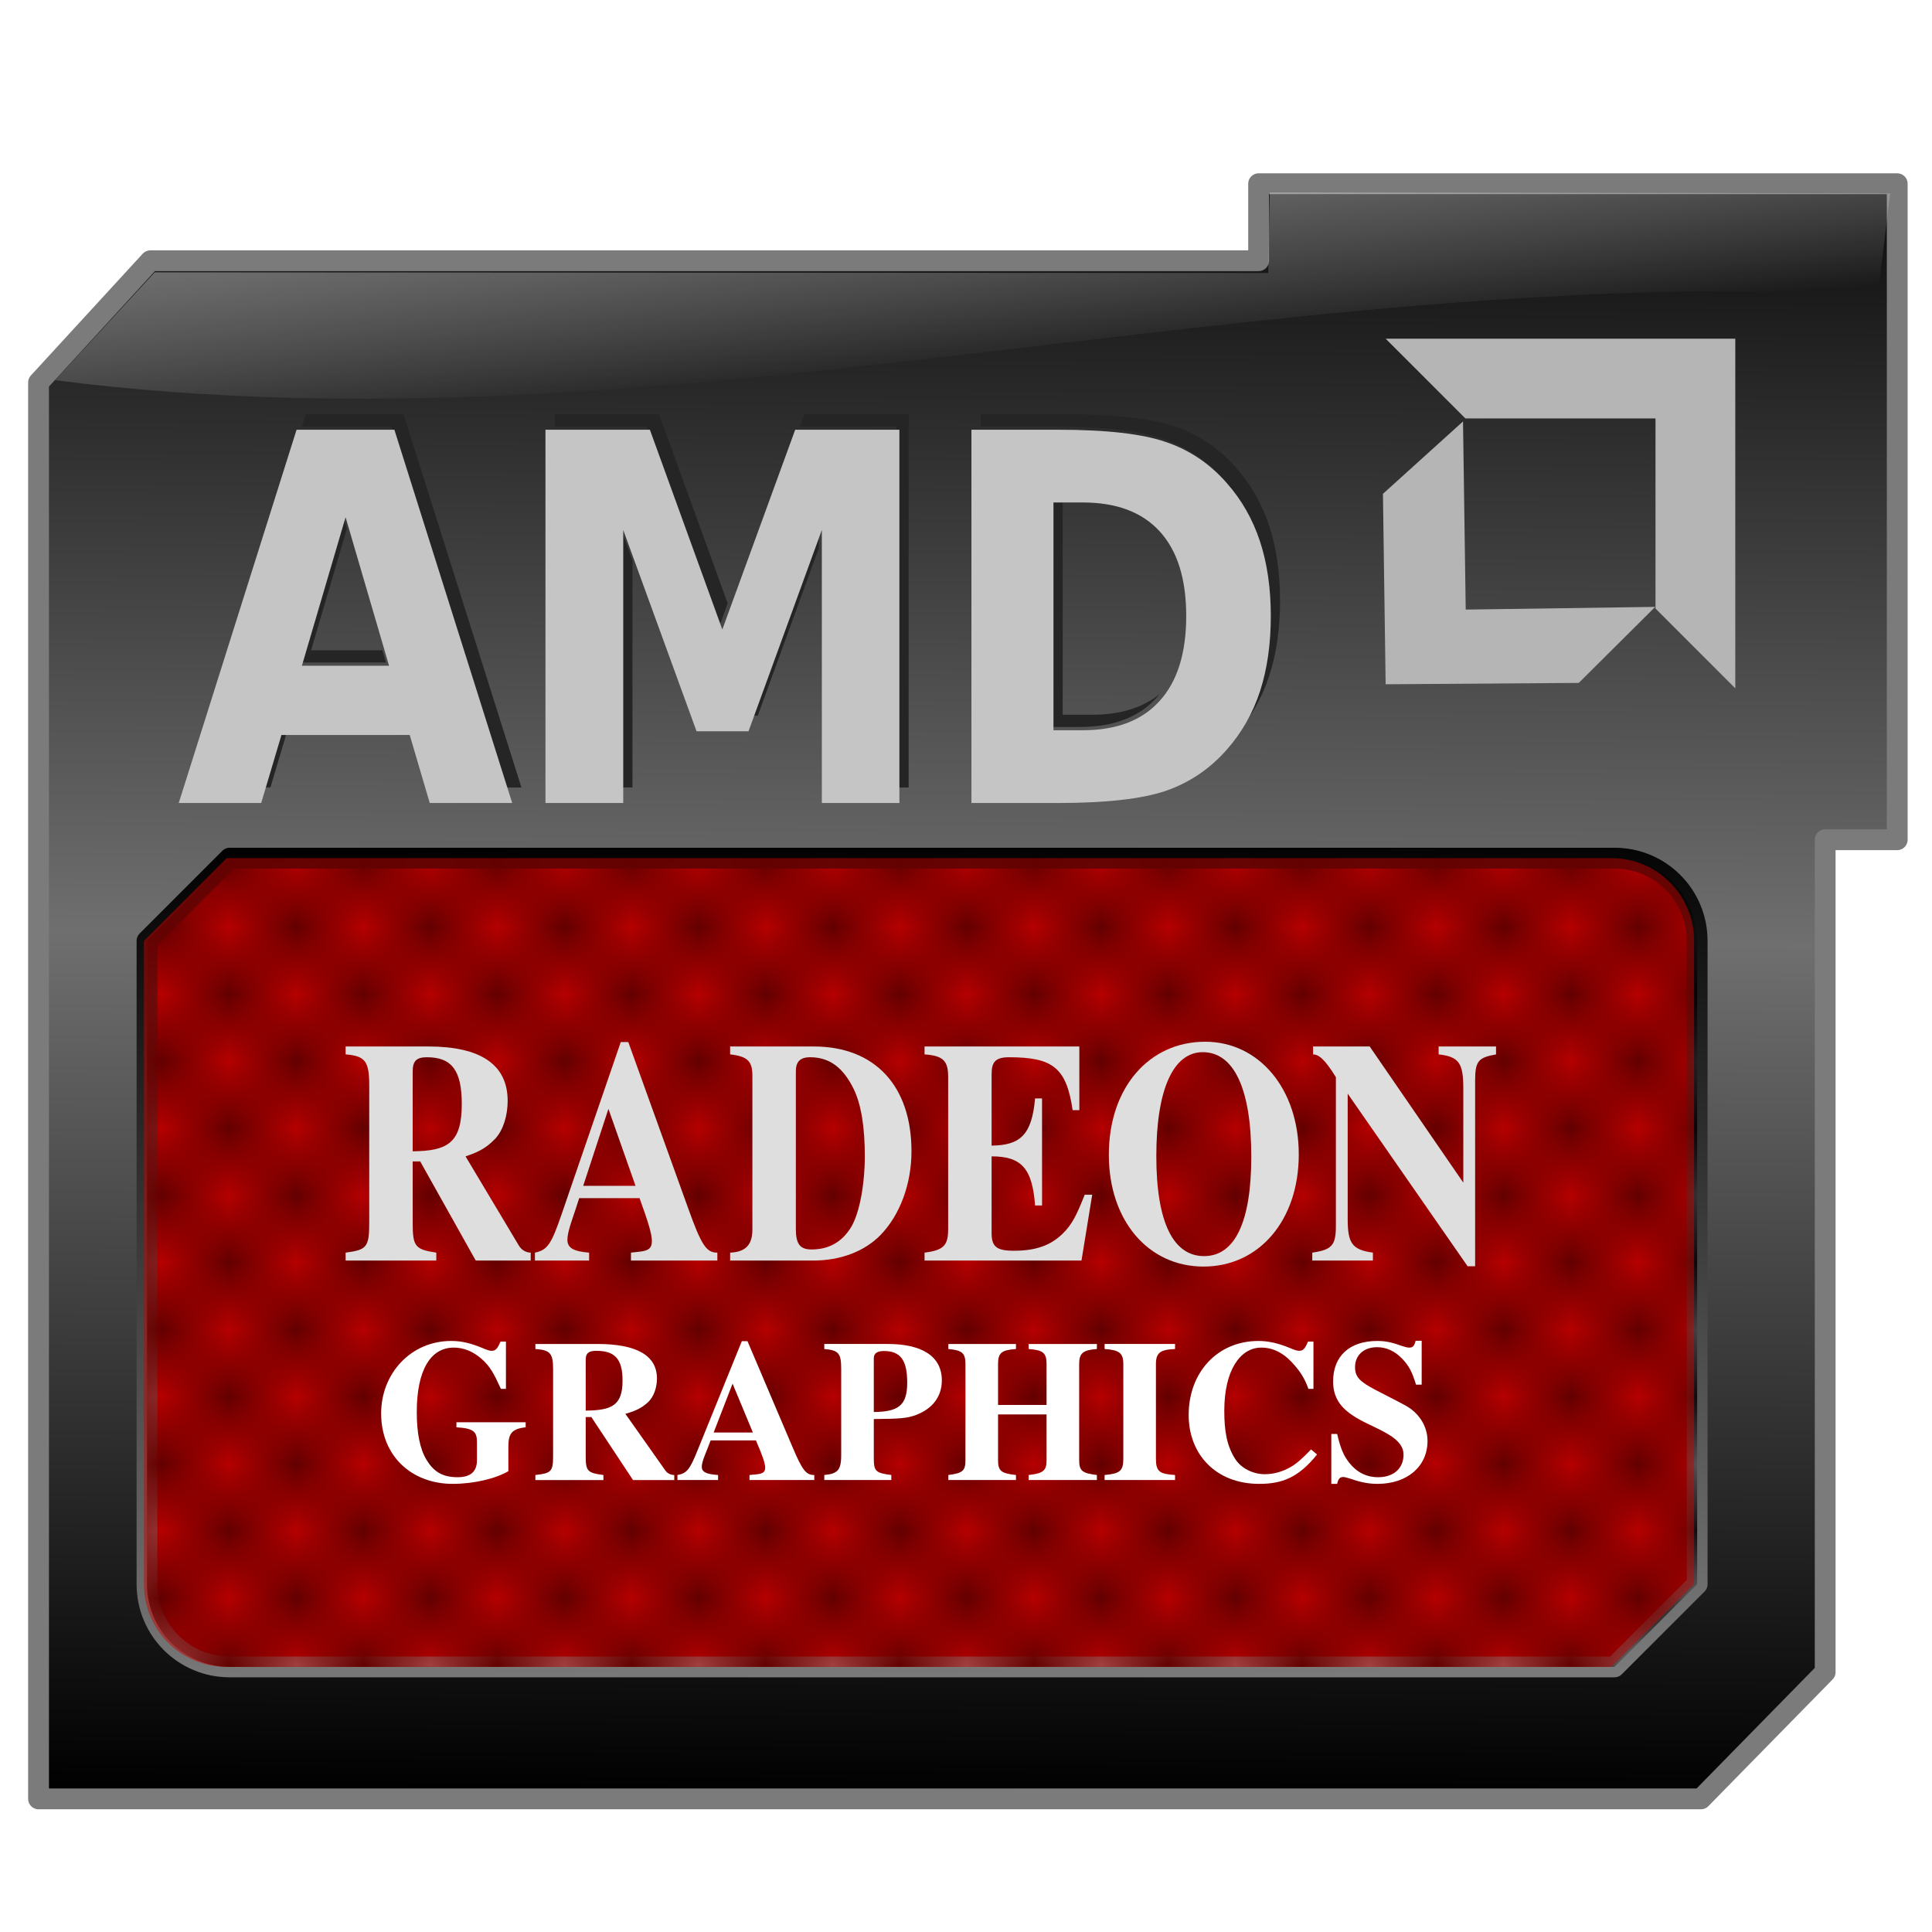 <?xml version="1.0" encoding="UTF-8" standalone="no"?>
<!-- Created with Inkscape (http://www.inkscape.org/) -->

<svg
   xmlns:dc="http://purl.org/dc/elements/1.1/"
   xmlns:cc="http://creativecommons.org/ns#"
   xmlns:rdf="http://www.w3.org/1999/02/22-rdf-syntax-ns#"
   xmlns:svg="http://www.w3.org/2000/svg"
   xmlns="http://www.w3.org/2000/svg"
   xmlns:xlink="http://www.w3.org/1999/xlink"
   xmlns:sodipodi="http://sodipodi.sourceforge.net/DTD/sodipodi-0.dtd"
   xmlns:inkscape="http://www.inkscape.org/namespaces/inkscape"
   id="svg2"
   version="1.1"
   inkscape:version="0.91 r13725"
   width="256"
   height="256"
   viewBox="0 0 256 256"
   sodipodi:docname="Radeon X Server Settings.svg">
  <defs
     id="defs6">
    <linearGradient
       inkscape:collect="always"
       id="linearGradient5781">
      <stop
         style="stop-color:#cecece;stop-opacity:0.473"
         offset="0"
         id="stop5783" />
      <stop
         style="stop-color:#ffffff;stop-opacity:0;"
         offset="1"
         id="stop5785" />
    </linearGradient>
    <pattern
       inkscape:isstock="true"
       inkscape:stockid="Checkerboard"
       id="Checkerboard"
       patternTransform="translate(0,0) scale(10,10)"
       height="2"
       width="2"
       patternUnits="userSpaceOnUse"
       inkscape:collect="always">
      <rect
         id="rect5058"
         height="1"
         width="1"
         y="0"
         x="0"
         style="fill:black;stroke:none" />
      <rect
         id="rect5060"
         height="1"
         width="1"
         y="1"
         x="1"
         style="fill:black;stroke:none" />
    </pattern>
    <linearGradient
       inkscape:collect="always"
       id="linearGradient4154">
      <stop
         style="stop-color:#7b7b7b;stop-opacity:1;"
         offset="0"
         id="stop4156" />
      <stop
         style="stop-color:#000000;stop-opacity:1"
         offset="1"
         id="stop4158" />
    </linearGradient>
    <linearGradient
       inkscape:collect="always"
       id="linearGradient4143">
      <stop
         style="stop-color:#000000;stop-opacity:1"
         offset="0"
         id="stop4145" />
      <stop
         style="stop-color:#6f6f6f;stop-opacity:1"
         offset="1"
         id="stop4147" />
    </linearGradient>
    <linearGradient
       inkscape:collect="always"
       xlink:href="#linearGradient4143"
       id="linearGradient4149"
       x1="210.139"
       y1="234.709"
       x2="211.281"
       y2="106.399"
       gradientUnits="userSpaceOnUse"
       spreadMethod="reflect" />
    <linearGradient
       inkscape:collect="always"
       xlink:href="#linearGradient4154"
       id="linearGradient4160"
       x1="253.245"
       y1="218.515"
       x2="250.865"
       y2="89.747"
       gradientUnits="userSpaceOnUse" />
    <linearGradient
       inkscape:collect="always"
       xlink:href="#linearGradient5781"
       id="linearGradient5787"
       x1="225.824"
       y1="-2.005"
       x2="227.962"
       y2="22.652"
       gradientUnits="userSpaceOnUse" />
  </defs>
  <sodipodi:namedview
     pagecolor="#ffffff"
     bordercolor="#666666"
     borderopacity="1"
     objecttolerance="10"
     gridtolerance="10"
     guidetolerance="10"
     inkscape:pageopacity="0"
     inkscape:pageshadow="2"
     inkscape:window-width="1920"
     inkscape:window-height="1056"
     id="namedview4"
     showgrid="false"
     inkscape:zoom="3.5507812"
     inkscape:cx="128"
     inkscape:cy="128"
     inkscape:window-x="0"
     inkscape:window-y="0"
     inkscape:window-maximized="1"
     inkscape:current-layer="svg2" />
  <g
     id="g4173"
     style="font-style:normal;font-variant:normal;font-weight:bold;font-stretch:normal;font-size:70.471px;line-height:125%;font-family:sans-serif;-inkscape-font-specification:'sans-serif Bold';letter-spacing:-1.409px;word-spacing:0px;fill:#000000;fill-opacity:1;stroke:none;stroke-width:1px;stroke-linecap:butt;stroke-linejoin:miter;stroke-opacity:1"
     transform="matrix(0.923,0,0,1.083,-3.196,23.787)" />
  <g
     id="g5789"
     transform="matrix(0.889,0,0,0.889,-89.719,29.457)">
    <path
       sodipodi:nodetypes="ccccccccccc"
       inkscape:connector-curvature="0"
       id="rect4138"
       d="m 288.518,-5.752 0,11.48 -165.185,0 -16.667,18.149 0,211.111 247.778,0 18.519,-18.889 0,-124.074 10.74,0 0,-97.777 z"
       style="opacity:1;fill:url(#linearGradient4149);fill-opacity:1;stroke:#7b7b7b;stroke-width:3.1;stroke-linecap:round;stroke-linejoin:round;stroke-miterlimit:4;stroke-dasharray:none;stroke-opacity:1" />
    <path
       sodipodi:nodetypes="cssccsscc"
       inkscape:connector-curvature="0"
       id="rect4151"
       d="m 135.16,94.77 206.393,0 c 6.83,0 12.329,5.499 12.329,12.329 l 0,95.89 -12.329,12.329 -206.393,0 c -6.83,0 -12.329,-5.499 -12.329,-12.329 l 0,-95.89 z"
       style="opacity:1;fill:#9e0000;fill-opacity:1;stroke:url(#linearGradient4160);stroke-width:3.1;stroke-linecap:round;stroke-linejoin:round;stroke-miterlimit:4;stroke-dasharray:none;stroke-opacity:1" />
    <path
       style="opacity:1;fill:url(#Checkerboard);fill-opacity:1;stroke:none;stroke-width:3.1;stroke-linecap:round;stroke-linejoin:round;stroke-miterlimit:4;stroke-dasharray:none;stroke-opacity:1"
       d="m 135.16,94.77 206.393,0 c 6.83,0 12.329,5.499 12.329,12.329 l 0,95.89 -12.329,12.329 -206.393,0 c -6.83,0 -12.329,-5.499 -12.329,-12.329 l 0,-95.89 z"
       id="path4262"
       inkscape:connector-curvature="0"
       sodipodi:nodetypes="cssccsscc" />
    <g
       id="text4162"
       style="font-style:normal;font-variant:normal;font-weight:bold;font-stretch:normal;font-size:70.471px;line-height:125%;font-family:sans-serif;-inkscape-font-specification:'sans-serif Bold';letter-spacing:-1.409px;word-spacing:0px;fill:#848484;fill-opacity:1;stroke:none;stroke-width:1px;stroke-linecap:butt;stroke-linejoin:miter;stroke-opacity:1"
       transform="matrix(0.923,0,0,1.083,-1.37,5.023)">
      <path
         id="path4167"
         transform="matrix(1.083,0,0,0.923,1.484,-4.638)"
         d="m 146.557,28.631 -0.578,1.828 13.336,0 16.994,53.809 2.402,0 -17.57,-55.637 -14.584,0 z m 37.113,0 0,1.828 13.742,0 10.803,29.773 1.248,-3.42 -10.225,-28.182 -15.568,0 z m 37.238,0 -0.668,1.828 14.379,0 0,53.809 1.826,0 0,-55.637 -15.537,0 z m 26.277,0 0,1.828 11.074,0 c 7.202,0 12.56,0.607 16.076,1.824 3.537,1.192 6.567,3.23 9.088,6.111 2.224,2.509 3.875,5.404 4.955,8.684 C 289.459,50.357 290,54.072 290,58.221 c 0,4.198 -0.541,7.95 -1.621,11.254 -1.08,3.279 -2.731,6.172 -4.955,8.682 -0.037,0.042 -0.076,0.08 -0.113,0.121 0.676,-0.601 1.323,-1.249 1.939,-1.947 2.224,-2.509 3.877,-5.402 4.957,-8.682 1.08,-3.304 1.619,-7.055 1.619,-11.254 0,-4.149 -0.539,-7.863 -1.619,-11.143 -1.08,-3.279 -2.733,-6.174 -4.957,-8.684 -2.521,-2.882 -5.55,-4.919 -9.088,-6.111 -3.516,-1.217 -8.874,-1.826 -16.076,-1.826 l -12.9,0 z m 10.406,12.672 0,33.947 4.385,0 c 4.999,0 8.811,-1.453 11.438,-4.359 0.152,-0.167 0.284,-0.354 0.428,-0.529 -2.521,2.032 -5.859,3.062 -10.039,3.062 l -4.385,0 0,-32.121 -1.826,0 z M 152.039,43.5 l -6.514,22.137 12.994,0 -0.535,-1.826 -10.633,0 5.33,-18.115 L 152.039,43.5 Z m 41.4,1.9 0,38.867 1.828,0 0,-33.85 -1.828,-5.018 z m 29.613,0 -10.264,28.172 1.16,0 9.104,-24.986 0,-3.186 z M 142.475,75.959 140,84.268 l 1.283,0 2.475,-8.309 -1.283,0 z"
         style="fill:#252525;fill-opacity:1"
         inkscape:connector-curvature="0" />
    </g>
    <g
       transform="matrix(0.923,0,0,1.083,-2.74,7.306)"
       style="font-style:normal;font-variant:normal;font-weight:bold;font-stretch:normal;font-size:70.471px;line-height:125%;font-family:sans-serif;-inkscape-font-specification:'sans-serif Bold';letter-spacing:-1.409px;word-spacing:0px;fill:#c5c5c5;fill-opacity:1;stroke:none;stroke-width:1px;stroke-linecap:butt;stroke-linejoin:miter;stroke-opacity:1"
       id="g4181">
      <path
         d="m 178.473,63.814 -20.715,0 -3.269,9.359 -13.316,0 19.028,-51.373 15.794,0 19.028,51.373 -13.316,0 -3.235,-9.359 z m -17.411,-9.531 14.073,0 -7.02,-20.439 -7.054,20.439 z"
         style="fill:#c5c5c5;fill-opacity:1"
         id="path4183"
         inkscape:connector-curvature="0" />
      <path
         d="m 200.393,21.8 16.861,0 11.699,27.493 11.768,-27.493 16.826,0 0,51.373 -12.525,0 0,-37.575 -11.837,27.7 -8.396,0 -11.837,-27.7 0,37.575 -12.559,0 0,-51.373 z"
         style="fill:#c5c5c5;fill-opacity:1"
         id="path4185"
         inkscape:connector-curvature="0" />
      <path
         d="m 282.427,31.813 0,31.347 4.749,0 q 8.121,0 12.387,-4.026 4.301,-4.026 4.301,-11.699 0,-7.639 -4.267,-11.63 -4.267,-3.992 -12.422,-3.992 l -4.749,0 z m -13.248,-10.013 13.97,0 q 11.699,0 17.411,1.686 5.746,1.652 9.841,5.643 3.613,3.475 5.368,8.017 1.755,4.542 1.755,10.288 0,5.815 -1.755,10.392 -1.755,4.542 -5.368,8.017 -4.129,3.992 -9.91,5.678 -5.781,1.652 -17.342,1.652 l -13.97,0 0,-51.373 z"
         style="fill:#c5c5c5;fill-opacity:1"
         id="path4187"
         inkscape:connector-curvature="0" />
    </g>
    <path
       sodipodi:nodetypes="ccccccc"
       inkscape:connector-curvature="0"
       id="rect4194"
       d="m 359.565,69.458 0,-52.114 -52.114,0 11.892,11.892 28.331,0 0,28.331 z"
       style="color:#000000;font-style:normal;font-variant:normal;font-weight:normal;font-stretch:normal;font-size:medium;line-height:normal;font-family:sans-serif;text-indent:0;text-align:start;text-decoration:none;text-decoration-line:none;text-decoration-style:solid;text-decoration-color:#000000;letter-spacing:normal;word-spacing:normal;text-transform:none;direction:ltr;block-progression:tb;writing-mode:lr-tb;baseline-shift:baseline;text-anchor:start;white-space:normal;clip-rule:nonzero;display:inline;overflow:visible;visibility:visible;opacity:1;isolation:auto;mix-blend-mode:normal;color-interpolation:sRGB;color-interpolation-filters:linearRGB;solid-color:#000000;solid-opacity:1;fill:#b5b5b5;fill-opacity:1;fill-rule:nonzero;stroke:none;stroke-width:27;stroke-linecap:round;stroke-linejoin:miter;stroke-miterlimit:4;stroke-dasharray:none;stroke-dashoffset:0;stroke-opacity:1;color-rendering:auto;image-rendering:auto;shape-rendering:auto;text-rendering:auto;enable-background:accumulate" />
    <path
       style="color:#000000;font-style:normal;font-variant:normal;font-weight:normal;font-stretch:normal;font-size:medium;line-height:normal;font-family:sans-serif;text-indent:0;text-align:start;text-decoration:none;text-decoration-line:none;text-decoration-style:solid;text-decoration-color:#000000;letter-spacing:normal;word-spacing:normal;text-transform:none;direction:ltr;block-progression:tb;writing-mode:lr-tb;baseline-shift:baseline;text-anchor:start;white-space:normal;clip-rule:nonzero;display:inline;overflow:visible;visibility:visible;opacity:1;isolation:auto;mix-blend-mode:normal;color-interpolation:sRGB;color-interpolation-filters:linearRGB;solid-color:#000000;solid-opacity:1;fill:#b5b5b5;fill-opacity:1;fill-rule:nonzero;stroke:none;stroke-width:27;stroke-linecap:round;stroke-linejoin:miter;stroke-miterlimit:4;stroke-dasharray:none;stroke-dashoffset:0;stroke-opacity:1;color-rendering:auto;image-rendering:auto;shape-rendering:auto;text-rendering:auto;enable-background:accumulate"
       d="m 307.048,40.471 0.402,28.383 28.785,-0.201 11.394,-11.332 -28.244,0.402 -0.402,-28.043 z"
       id="path4203"
       inkscape:connector-curvature="0"
       sodipodi:nodetypes="ccccccc" />
    <path
       sodipodi:nodetypes="cssccsscc"
       inkscape:connector-curvature="0"
       id="path5777"
       d="m 134.703,94.77 206.393,0 c 6.83,0 12.329,5.499 12.329,12.329 l 0,95.89 -12.329,12.329 -206.393,0 c -6.83,0 -12.329,-5.499 -12.329,-12.329 l 0,-95.89 z"
       style="opacity:1;fill:#cf0000;fill-opacity:0.481;stroke:none;stroke-width:3.1;stroke-linecap:round;stroke-linejoin:round;stroke-miterlimit:4;stroke-dasharray:none;stroke-opacity:1" />
    <g
       id="text4224"
       style="font-style:normal;font-variant:normal;font-weight:bold;font-stretch:normal;font-size:43.463px;line-height:125%;font-family:STIX;-inkscape-font-specification:'STIX Bold';letter-spacing:0px;word-spacing:0px;fill:#dedede;fill-opacity:1;stroke:none;stroke-width:1px;stroke-linecap:butt;stroke-linejoin:miter;stroke-opacity:1"
       transform="scale(0.92,1.086)">
      <path
         id="path4229"
         d="m 195.68,142.495 0,-1.087 c -0.782,0 -1.521,-0.391 -1.912,-0.956 l -8.649,-12.256 c 2.521,-0.695 3.651,-1.391 4.868,-2.477 1.26,-1.173 1.956,-3.173 1.956,-5.129 0,-4.998 -4.39,-7.476 -12.865,-7.476 l -13.386,0 0,1.087 c 3.216,0.217 3.825,0.956 3.825,4.346 l 0,18.732 c 0,3.434 -0.435,3.738 -3.825,4.129 l 0,1.087 14.69,0 0,-1.087 c -3.39,-0.435 -3.825,-0.826 -3.825,-3.999 l 0,-8.519 1.217,0 8.997,13.604 8.91,0 z m -19.124,-25.947 c 0,-1.434 0.608,-1.956 2.304,-1.956 4.042,0 5.65,1.825 5.65,6.432 0,5.302 -2.26,6.432 -7.954,6.476 l 0,-10.953 z"
         inkscape:connector-curvature="0" />
      <path
         id="path4231"
         d="m 225.915,142.495 0,-1.087 c -1.782,0 -2.564,-0.956 -4.781,-6.215 l -9.649,-22.687 -1.217,0 -9.605,23.687 c -1.652,4.085 -2.304,4.868 -4.303,5.216 l 0,1.087 8.779,0 0,-1.087 c -2.564,-0.174 -3.52,-0.652 -3.52,-1.782 0,-1.043 0.826,-2.869 1.347,-4.216 l 0.565,-1.478 9.779,0 c 1.478,3.434 1.999,4.955 1.999,5.911 0,0.956 -0.565,1.304 -1.999,1.434 l -1.391,0.13 0,1.087 13.995,0 z m -13.256,-10.257 -8.475,0 4.085,-10.561 4.39,10.561 z"
         inkscape:connector-curvature="0" />
      <path
         id="path4233"
         d="m 227.986,113.114 0,1.087 c 2.782,0.261 3.607,0.913 3.607,2.912 l 0,21.123 c 0,2.086 -1.087,3.086 -3.607,3.173 l 0,1.087 13.43,0 c 4.39,0 8.301,-1.217 10.953,-3.52 3.129,-2.738 4.998,-6.997 4.998,-11.474 0,-8.953 -5.911,-14.386 -15.82,-14.386 l -13.56,0 z m 10.648,3.39 c 0,-1.217 0.608,-1.912 2.304,-1.912 3.26,0 5.433,1.521 7.084,4.39 1.26,2.217 1.782,5.433 1.782,9.171 0,3.825 -0.826,7.736 -2.173,9.692 -1.478,2.086 -3.607,3.129 -6.476,3.129 -1.956,0 -2.521,-0.869 -2.521,-2.825 l 0,-21.644 z"
         inkscape:connector-curvature="0" />
      <path
         id="path4235"
         d="m 286.646,133.455 -1.217,0 c -1.304,2.825 -2.086,4.129 -3.564,5.346 -2.043,1.695 -4.52,2.347 -7.91,2.347 -2.825,0 -3.607,-0.565 -3.607,-2.434 l 0,-10.518 c 4.737,0 6.606,1.565 7.041,6.737 l 1.13,0 0,-14.69 -1.13,0 c -0.522,5.042 -2.434,6.432 -7.041,6.476 l 0,-9.779 c 0,-1.652 0.565,-2.347 2.825,-2.347 7.084,0 9.301,1.434 10.301,7.258 l 1.087,0 0,-8.736 -25.078,0 0,1.087 c 2.999,0.174 3.825,0.869 3.825,3.086 l 0,20.819 c 0,2.26 -0.608,2.955 -3.825,3.303 l 0,1.087 25.426,0 1.738,-9.04 z"
         inkscape:connector-curvature="0" />
      <path
         id="path4237"
         d="m 320.111,127.935 c 0,-8.997 -6.432,-15.473 -15.168,-15.473 -9.04,0 -15.603,6.259 -15.603,15.516 0,8.997 6.346,15.342 15.342,15.342 8.997,0 15.429,-6.346 15.429,-15.386 z m -7.693,0.304 c 0,8.953 -2.651,13.647 -7.649,13.647 -4.955,0 -7.736,-4.564 -7.736,-13.734 0,-9.127 2.738,-14.256 7.519,-14.256 5.085,0 7.867,5.085 7.867,14.343 z"
         inkscape:connector-curvature="0" />
      <path
         id="path4239"
         d="m 352.071,113.114 -9.301,0 0,1.087 c 3.216,0.304 3.999,1.13 3.999,4.607 l 0,12.995 -15.168,-18.689 -9.171,0 0,1.087 c 0.869,0 1.869,0.608 3.694,3.129 l 0,20.427 c 0,2.651 -0.652,3.26 -3.825,3.651 l 0,1.087 9.823,0 0,-1.087 c -3.347,-0.391 -4.085,-1.26 -4.085,-4.607 l 0,-17.211 19.428,23.687 1.217,0 0,-25.469 c 0,-2.738 0.565,-3.173 3.39,-3.607 l 0,-1.087 z"
         inkscape:connector-curvature="0" />
    </g>
    <g
       id="text4241"
       style="font-style:normal;font-variant:normal;font-weight:bold;font-stretch:normal;font-size:30px;line-height:125%;font-family:STIX;-inkscape-font-specification:'STIX Bold';letter-spacing:0px;word-spacing:0px;fill:#ffffff;fill-opacity:1;stroke:none;stroke-width:1px;stroke-linecap:butt;stroke-linejoin:miter;stroke-opacity:1">
      <path
         id="path4246"
         style="fill:#ffffff;fill-opacity:1"
         d="m 179.271,178.854 -10.32,0 0,0.75 c 2.58,0.15 3.06,0.66 3.06,2.22 l 0,2.67 c 0,1.53 -0.75,2.55 -2.88,2.55 -2.31,0 -3.6,-0.87 -4.65,-2.61 -0.99,-1.65 -1.44,-4.02 -1.44,-7.11 0,-6.21 2.04,-9.6 5.52,-9.6 1.41,0 2.85,0.54 4.14,1.68 1.29,1.14 1.83,2.19 2.88,4.47 l 0.75,0 0,-7.05 -0.81,0 c -0.45,1.08 -0.75,1.38 -1.32,1.38 -0.3,0 -0.69,-0.12 -1.38,-0.42 -1.74,-0.72 -3.09,-1.05 -4.65,-1.05 -6,0 -10.44,4.83 -10.44,10.8 0,6.42 4.62,10.5 10.65,10.5 3.12,0 6.36,-0.75 8.31,-1.89 l 0,-3.54 c 0,-1.89 0.33,-2.76 2.58,-3 l 0,-0.75 z"
         inkscape:connector-curvature="0" />
      <path
         id="path4248"
         style="fill:#ffffff;fill-opacity:1"
         d="m 201.421,187.464 0,-0.75 c -0.54,0 -1.05,-0.27 -1.32,-0.66 l -5.97,-8.46 c 1.74,-0.48 2.52,-0.96 3.36,-1.71 0.87,-0.81 1.35,-2.19 1.35,-3.54 0,-3.45 -3.03,-5.16 -8.88,-5.16 l -9.24,0 0,0.75 c 2.22,0.15 2.64,0.66 2.64,3 l 0,12.93 c 0,2.37 -0.3,2.58 -2.64,2.85 l 0,0.75 10.14,0 0,-0.75 c -2.34,-0.3 -2.64,-0.57 -2.64,-2.76 l 0,-5.88 0.84,0 6.21,9.39 6.15,0 z m -13.2,-17.91 c 0,-0.99 0.42,-1.35 1.59,-1.35 2.79,0 3.9,1.26 3.9,4.44 0,3.66 -1.56,4.44 -5.49,4.47 l 0,-7.56 z"
         inkscape:connector-curvature="0" />
      <path
         id="path4250"
         style="fill:#ffffff;fill-opacity:1"
         d="m 222.291,187.464 0,-0.75 c -1.23,0 -1.77,-0.66 -3.3,-4.29 l -6.66,-15.66 -0.84,0 -6.63,16.35 c -1.14,2.82 -1.59,3.36 -2.97,3.6 l 0,0.75 6.06,0 0,-0.75 c -1.77,-0.12 -2.43,-0.45 -2.43,-1.23 0,-0.72 0.57,-1.98 0.93,-2.91 l 0.39,-1.02 6.75,0 c 1.02,2.37 1.38,3.42 1.38,4.08 0,0.66 -0.39,0.9 -1.38,0.99 l -0.96,0.09 0,0.75 9.66,0 z m -9.15,-7.08 -5.85,0 2.82,-7.29 3.03,7.29 z"
         inkscape:connector-curvature="0" />
      <path
         id="path4252"
         style="fill:#ffffff;fill-opacity:1"
         d="m 223.781,167.184 0,0.75 c 2.1,0.18 2.52,0.6 2.52,2.94 l 0,12.81 c 0,1.53 -0.18,2.37 -1.17,2.76 -0.33,0.15 -0.78,0.21 -1.35,0.27 l 0,0.75 9.99,0 0,-0.75 c -2.37,-0.3 -2.61,-0.57 -2.61,-2.58 l 0,-5.76 c 3.96,-0.03 4.98,-0.12 6.27,-0.6 2.49,-0.93 3.87,-2.76 3.87,-5.16 0,-3.66 -3.06,-5.43 -8.07,-5.43 l -9.45,0 z m 7.38,2.1 c 0,-0.69 0.51,-1.05 1.5,-1.05 2.49,0 3.48,1.38 3.48,4.71 0,3.33 -1.23,4.35 -4.98,4.38 l 0,-8.04 z"
         inkscape:connector-curvature="0" />
      <path
         id="path4254"
         style="fill:#ffffff;fill-opacity:1"
         d="m 264.411,187.464 0,-0.75 c -2.16,-0.27 -2.64,-0.6 -2.64,-2.19 l 0,-14.37 c 0,-1.62 0.6,-2.07 2.64,-2.22 l 0,-0.75 -10.17,0 0,0.75 c 2.1,0.15 2.67,0.54 2.67,2.22 l 0,6.12 -7.23,0 0,-6.12 c 0,-1.68 0.57,-2.07 2.67,-2.22 l 0,-0.75 -10.08,0 0,0.75 c 2.01,0.18 2.55,0.57 2.55,2.22 l 0,14.37 c 0,1.59 -0.45,1.92 -2.55,2.19 l 0,0.75 10.08,0 0,-0.75 c -2.19,-0.24 -2.67,-0.6 -2.67,-2.19 l 0,-6.84 7.23,0 0,6.84 c 0,1.53 -0.48,1.95 -2.67,2.19 l 0,0.75 10.17,0 z"
         inkscape:connector-curvature="0" />
      <path
         id="path4256"
         style="fill:#ffffff;fill-opacity:1"
         d="m 276.061,187.464 0,-0.75 c -2.28,-0.15 -2.85,-0.48 -2.85,-2.43 l 0,-14.1 c 0,-1.68 0.63,-2.16 2.85,-2.25 l 0,-0.75 -10.5,0 0,0.75 c 2.16,0.15 2.79,0.57 2.79,2.25 l 0,14.1 c 0,1.86 -0.54,2.22 -2.79,2.43 l 0,0.75 10.5,0 z"
         inkscape:connector-curvature="0" />
      <path
         id="path4258"
         style="fill:#ffffff;fill-opacity:1"
         d="m 296.331,182.904 c -1.32,1.38 -2.16,2.13 -3.12,2.67 -1.2,0.66 -2.46,1.02 -3.78,1.02 -1.77,0 -3.54,-0.9 -4.41,-2.28 -1.26,-1.98 -1.62,-4.17 -1.62,-7.2 0,-6 2.37,-9.39 5.52,-9.39 2.01,0 3.63,1.05 5.01,2.7 0.72,0.84 1.44,1.83 2.01,3.45 l 0.75,0 0,-7.05 -0.81,0 c -0.45,1.08 -0.75,1.38 -1.32,1.38 -0.3,0 -0.69,-0.12 -1.38,-0.42 -1.74,-0.72 -3.24,-1.05 -4.68,-1.05 -6.12,0 -10.41,4.68 -10.41,11.04 0,5.85 4.05,10.26 10.5,10.26 3.45,0 5.85,-0.93 8.64,-4.38 l -0.9,-0.75 z"
         inkscape:connector-curvature="0" />
      <path
         id="path4260"
         style="fill:#ffffff;fill-opacity:1"
         d="m 312.821,173.244 0,-6.54 -0.9,0 c -0.21,0.81 -0.42,1.02 -0.96,1.02 -0.27,0 -0.63,-0.09 -1.26,-0.3 -1.38,-0.51 -2.34,-0.69 -3.51,-0.69 -4.08,0 -6.57,2.22 -6.57,6.03 0,3.03 1.74,4.68 5.13,6.3 1.29,0.63 2.64,1.23 3.66,1.95 1.02,0.72 1.71,1.56 1.71,2.64 0,2.07 -1.47,3.39 -3.78,3.39 -1.74,0 -3.18,-0.72 -4.32,-2.16 -0.87,-1.11 -1.29,-2.16 -1.8,-4.29 l -0.87,0 0,7.44 0.87,0 c 0.18,-0.78 0.42,-1.02 0.9,-1.02 0.24,0 0.57,0.09 1.23,0.3 1.47,0.51 2.58,0.72 3.9,0.72 4.44,0 7.44,-2.61 7.44,-6.39 0,-2.28 -1.35,-4.23 -3.27,-5.28 -1.53,-0.84 -2.97,-1.53 -4.44,-2.31 -2.4,-1.26 -3.09,-1.95 -3.09,-3.42 0,-1.71 1.23,-2.97 3.3,-2.97 1.35,0 2.61,0.57 3.69,1.68 1.02,1.05 1.5,1.95 2.1,3.9 l 0.84,0 z"
         inkscape:connector-curvature="0" />
    </g>
    <path
       sodipodi:nodetypes="ccccccc"
       inkscape:connector-curvature="0"
       id="path5779"
       d="m 109.132,23.537 14.855,-16.085 165.967,0.103 0.214,-12.012 92.48,0.14 -1.826,15.068 c -92.814,-4.59 -181.05,24.379 -271.69,12.785 z"
       style="fill:url(#linearGradient5787);fill-opacity:1;fill-rule:evenodd;stroke:none;stroke-width:1px;stroke-linecap:butt;stroke-linejoin:miter;stroke-opacity:1" />
  </g>
</svg>
